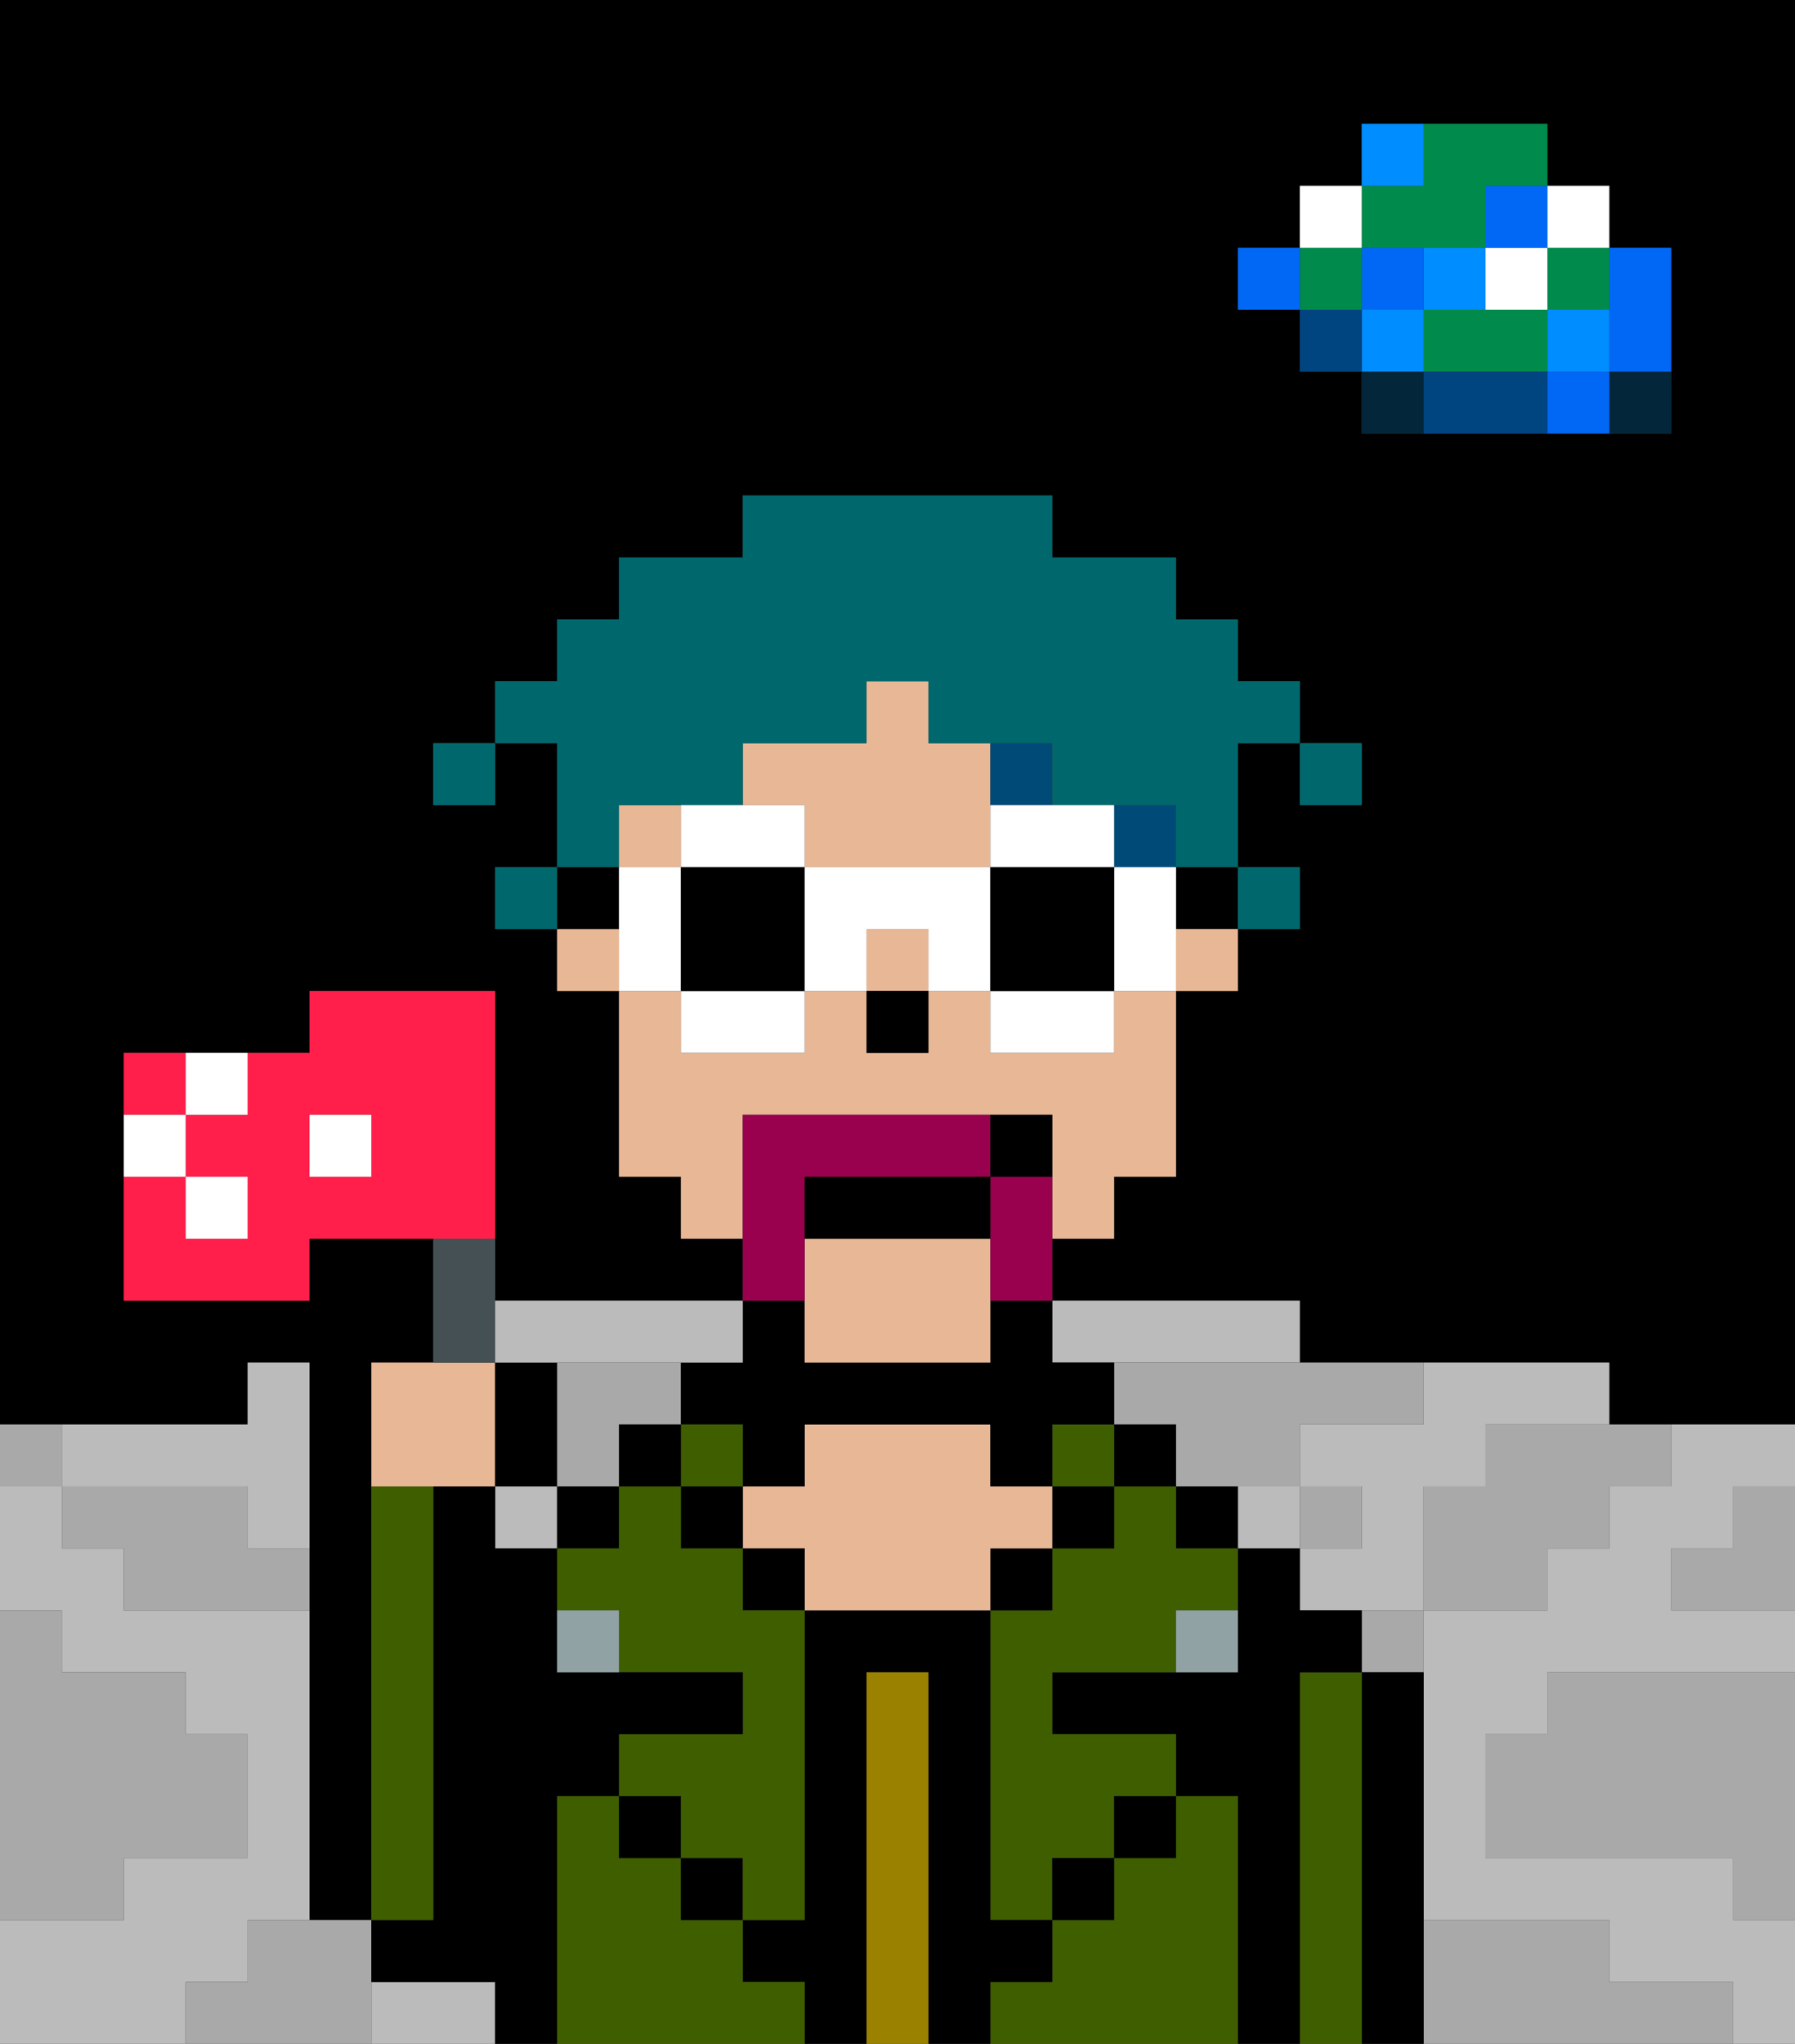 <svg xmlns="http://www.w3.org/2000/svg" viewBox="0 0 29 33"><rect x="0" y="0" width="29" height="33" fill="#333333" stroke="none"/><defs><style>polygon,rect,path{shape-rendering:crispedges;}polygon,rect,path{shape-rendering:crispedges;}.lb86-1{fill:#a9a9a9;}.lb86-2{fill:#000000;}.lb86-3{fill:#bbbbbb;}.lb86-4{fill:#04263a;}.lb86-5{fill:#0068f5;}.lb86-6{fill:#008dff;}.lb86-7{fill:#008b4c;}.lb86-8{fill:#ffffff;}.lb86-9{fill:#004480;}.lb86-10{fill:#3e5e00;}.lb86-11{fill:#9b8100;}.lb86-12{fill:#e8b795;}.lb86-13{fill:#90a2a3;}.lb86-14{fill:#99004d;}.lb86-15{fill:#004a77;}.lb86-16{fill:#00686d;}.lb86-17{fill:#455054;}.lb86-18{fill:#ff1f4a;}</style></defs><path class="lb86-1" d="M28,25H27v1h2V24H28Z"/><path class="lb86-2" d="M0,0V23H4V22H5v9H6V22H7V20H5v1H2V17H5V16H8v5h4V20H11V19H10V16H9V15H8V14H9V12H8v1H7V12H8V11H9V10h1V9h2V8h5V9h2v1h1v1h1v1h1v1H21V12H20v2h1v1H20v1H19v3H18v1H17v1h4v1h5v1h3V0H0ZM27,5V7H22V6H21V5H20V4h1V3h1V2h3V3h1V4h1Z"/><path class="lb86-1" d="M27,32H26V31H23v2h5V32Z"/><path class="lb86-1" d="M25,27v1H24v2h4v1h1V27H25Z"/><path class="lb86-3" d="M7,32H6v1H8V32Z"/><path class="lb86-3" d="M22,23H21v1h1v1H21v1h2V24h1V23h2V22H23v1Z"/><path class="lb86-3" d="M2,24H4v1H5V22H4v1H1v1Z"/><path class="lb86-3" d="M18,22h3V21H17v1Z"/><path class="lb86-3" d="M4,32V31H5V26H2V25H1V24H0v2H1v1H3v1H4v2H2v1H0v2H3V32Z"/><rect class="lb86-3" x="20" y="24" width="1" height="1"/><rect class="lb86-3" x="8" y="24" width="1" height="1"/><path class="lb86-3" d="M27,24H26v1H25v1H23v5h3v1h2v1h1V31H28V30H24V28h1V27h4V26H27V25h1V24h1V23H27Z"/><path class="lb86-4" d="M26,7h1V6H26Z"/><path class="lb86-5" d="M26,5V6h1V4H26Z"/><path class="lb86-5" d="M25,6V7h1V6Z"/><rect class="lb86-6" x="25" y="5" width="1" height="1"/><rect class="lb86-7" x="25" y="4" width="1" height="1"/><rect class="lb86-8" x="25" y="3" width="1" height="1"/><path class="lb86-1" d="M24,24H23v2h2V25h1V24h1V23H24Z"/><path class="lb86-7" d="M24,5H23V6h2V5Z"/><rect class="lb86-8" x="24" y="4" width="1" height="1"/><rect class="lb86-5" x="24" y="3" width="1" height="1"/><path class="lb86-9" d="M24,6H23V7h2V6Z"/><rect class="lb86-6" x="23" y="4" width="1" height="1"/><path class="lb86-1" d="M22,27h1V26H22Z"/><path class="lb86-4" d="M22,6V7h1V6Z"/><rect class="lb86-6" x="22" y="5" width="1" height="1"/><rect class="lb86-5" x="22" y="4" width="1" height="1"/><path class="lb86-7" d="M23,4h1V3h1V2H23V3H22V4Z"/><path class="lb86-6" d="M23,2H22V3h1Z"/><rect class="lb86-1" x="21" y="24" width="1" height="1"/><rect class="lb86-9" x="21" y="5" width="1" height="1"/><rect class="lb86-7" x="21" y="4" width="1" height="1"/><rect class="lb86-8" x="21" y="3" width="1" height="1"/><rect class="lb86-5" x="20" y="4" width="1" height="1"/><path class="lb86-1" d="M18,22v1h1v1h2V23h2V22H18Z"/><path class="lb86-1" d="M10,24V23h1V22H9v2Z"/><path class="lb86-1" d="M6,31H4v1H3v1H6V31Z"/><path class="lb86-1" d="M2,30H4V28H3V27H1V26H0v5H2Z"/><path class="lb86-1" d="M4,24H1v1H2v1H5V25H4Z"/><path class="lb86-1" d="M1,23H0v1H1Z"/><path class="lb86-2" d="M23,27H22v6h1V27Z"/><path class="lb86-10" d="M22,27H21v6h1V27Z"/><path class="lb86-2" d="M21,27h1V26H21V25H20v2H17v1h2v1h1v4h1V27Z"/><path class="lb86-2" d="M19,24v1h1V24Z"/><path class="lb86-10" d="M20,29H19v1H18v1H17v1H16v1h4V29Z"/><rect class="lb86-2" x="18" y="23" width="1" height="1"/><path class="lb86-10" d="M19,24H18v1H17v1H16v5h1V30h1V29h1V28H17V27h2V26h1V25H19Z"/><rect class="lb86-2" x="18" y="29" width="1" height="1"/><rect class="lb86-10" x="17" y="23" width="1" height="1"/><rect class="lb86-2" x="17" y="24" width="1" height="1"/><rect class="lb86-2" x="17" y="30" width="1" height="1"/><rect class="lb86-2" x="16" y="25" width="1" height="1"/><path class="lb86-2" d="M17,32V31H16V26H13v5H12v1h1v1h1V27h1v6h1V32Z"/><path class="lb86-11" d="M15,27H14v6h1V27Z"/><path class="lb86-12" d="M17,25V24H16V23H13v1H12v1h1v1h3V25Z"/><rect class="lb86-2" x="12" y="25" width="1" height="1"/><path class="lb86-10" d="M12,32V31H11V30H10V29H9v4h4V32Z"/><path class="lb86-2" d="M11,22v1h1v1h1V23h3v1h1V23h1V22H17V21H16v1H13V21H12v1Z"/><rect class="lb86-10" x="11" y="23" width="1" height="1"/><rect class="lb86-2" x="11" y="24" width="1" height="1"/><rect class="lb86-2" x="11" y="30" width="1" height="1"/><rect class="lb86-2" x="10" y="23" width="1" height="1"/><rect class="lb86-2" x="10" y="29" width="1" height="1"/><rect class="lb86-2" x="9" y="24" width="1" height="1"/><path class="lb86-10" d="M12,25H11V24H10v1H9v1h1v1h2v1H10v1h1v1h1v1h1V26H12Z"/><path class="lb86-2" d="M9,29h1V28h2V27H9V25H8V24H7v7H6v1H8v1H9V29Z"/><path class="lb86-10" d="M7,24H6v7H7Z"/><path class="lb86-13" d="M9,26v1h1V26Z"/><path class="lb86-13" d="M19,27h1V26H19Z"/><rect class="lb86-2" x="19" y="14" width="1" height="1"/><rect class="lb86-12" x="10" y="13" width="1" height="1"/><path class="lb86-12" d="M16,18h1v2h1V19h1V16H18v1H16V16H15v1H14V16H13v1H11V16H10v3h1v1h1V18Z"/><path class="lb86-12" d="M13,14h3V12H15V11H14v1H12v1h1Z"/><rect class="lb86-12" x="14" y="15" width="1" height="1"/><rect class="lb86-12" x="19" y="15" width="1" height="1"/><rect class="lb86-12" x="9" y="15" width="1" height="1"/><path class="lb86-12" d="M13,20v2h3V20Z"/><rect class="lb86-2" x="9" y="14" width="1" height="1"/><rect class="lb86-2" x="14" y="16" width="1" height="1"/><path class="lb86-14" d="M13,20V19h3V18H12v3h1Z"/><path class="lb86-14" d="M16,19v2h1V19Z"/><rect class="lb86-15" x="18" y="13" width="1" height="1"/><path class="lb86-15" d="M17,13V12H16v1Z"/><path class="lb86-2" d="M16,19H13v1h3Z"/><path class="lb86-2" d="M17,18H16v1h1Z"/><rect class="lb86-16" x="21" y="12" width="1" height="1"/><rect class="lb86-16" x="20" y="14" width="1" height="1"/><rect class="lb86-16" x="8" y="14" width="1" height="1"/><rect class="lb86-16" x="7" y="12" width="1" height="1"/><path class="lb86-16" d="M10,13h2V12h2V11h1v1h2v1h2v1h1V12h1V11H20V10H19V9H17V8H12V9H10v1H9v1H8v1H9v2h1Z"/><path class="lb86-8" d="M13,13H11v1h2Z"/><path class="lb86-8" d="M11,17h2V16H11Z"/><polygon class="lb86-8" points="11 15 11 14 10 14 10 15 10 16 11 16 11 15"/><path class="lb86-2" d="M11,14v2h2V14Z"/><path class="lb86-8" d="M19,14H18v2h1V14Z"/><path class="lb86-8" d="M16,14h2V13H16Z"/><path class="lb86-8" d="M16,17h2V16H16Z"/><path class="lb86-8" d="M13,14v2h1V15h1v1h1V14Z"/><path class="lb86-2" d="M16,14v2h2V14Z"/><path class="lb86-12" d="M8,24V22H6v2H8Z"/><path class="lb86-17" d="M8,21V20H7v2H8Z"/><path class="lb86-2" d="M9,22H8v2H9Z"/><path class="lb86-18" d="M3,17H2v1H3Z"/><path class="lb86-18" d="M8,16H5v1H4v1H3v1H4v1H3V19H2v2H5V20H8ZM6,19H5V18H6Z"/><path class="lb86-8" d="M4,18V17H3v1Z"/><path class="lb86-8" d="M3,18H2v1H3Z"/><rect class="lb86-8" x="3" y="19" width="1" height="1"/><rect class="lb86-8" x="5" y="18" width="1" height="1"/><path class="lb86-3" d="M9,22h3V21H8v1Z"/></svg>